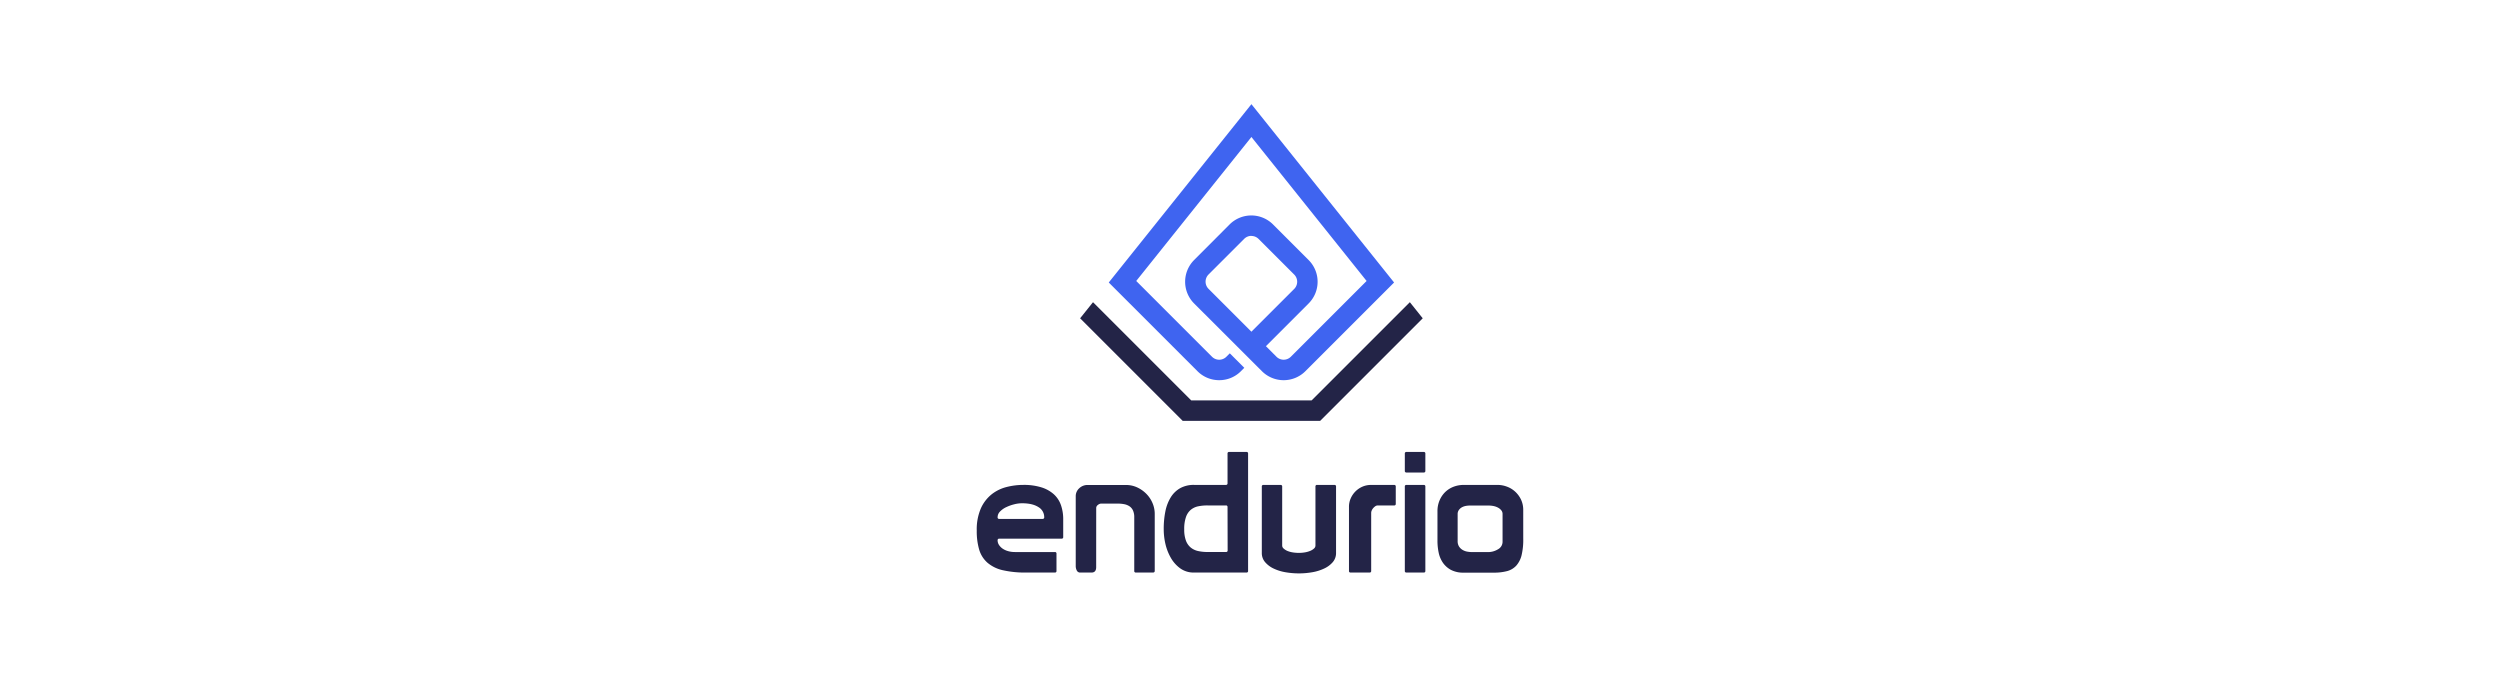 <svg width="107px" height="29px" id="Layer_1" data-name="Layer 1" xmlns="http://www.w3.org/2000/svg" viewBox="0 0 400 400"><defs><style>.cls-1{fill:#232447;}.cls-2{fill:#3f64f0;}</style></defs><title>endurio</title><path class="cls-1" d="M51,318.94a5,5,0,0,0,.8,2.73,7.9,7.9,0,0,0,2.13,2.19,11,11,0,0,0,3.23,1.49,14.36,14.36,0,0,0,4,.54H84.76a.88.88,0,0,1,1,1V337a.88.88,0,0,1-1,1H68a59.48,59.48,0,0,1-14-1.39,21,21,0,0,1-9-4.42,16.48,16.48,0,0,1-4.87-7.7,38.33,38.33,0,0,1-1.44-11.22,31.21,31.21,0,0,1,2.43-13.16,22.31,22.31,0,0,1,6.36-8.29,23.47,23.47,0,0,1,8.84-4.32,40.47,40.47,0,0,1,9.88-1.24,34.79,34.79,0,0,1,10.62,1.44,19.71,19.71,0,0,1,7.35,4.07,15.6,15.6,0,0,1,4.22,6.41,25.16,25.16,0,0,1,1.34,8.44V317a.88.88,0,0,1-1,1H52A.88.88,0,0,0,51,318.94Zm26.52-12.61a.88.88,0,0,0,1-1,6.84,6.84,0,0,0-3.48-6q-3.48-2.24-9.73-2.23a18.58,18.58,0,0,0-4.42.59,25,25,0,0,0-4.66,1.64,12.42,12.42,0,0,0-3.73,2.58A4.84,4.84,0,0,0,51,305.34a.88.88,0,0,0,1,1Z"/><path class="cls-1" d="M109.19,334.83c0,2.12-.93,3.18-2.78,3.18H99.76a2.16,2.16,0,0,1-2-1.19,5.76,5.76,0,0,1-.64-2.78V292.83a6.29,6.29,0,0,1,2-4.52,7.07,7.07,0,0,1,5.22-2h22.44a15.49,15.49,0,0,1,6.65,1.44,18.54,18.54,0,0,1,5.41,3.82,17.31,17.31,0,0,1,3.63,5.47,16.27,16.27,0,0,1,1.29,6.35V337c0,.67-.37,1-1.09,1h-10a.88.88,0,0,1-1-1V305.44a9.55,9.55,0,0,0-.74-4.07,6,6,0,0,0-2.09-2.49,8.51,8.51,0,0,0-3.12-1.24,20.58,20.58,0,0,0-3.88-.35h-9.63a3.07,3.07,0,0,0-2,.8,2.24,2.24,0,0,0-1,1.69Z"/><path class="cls-1" d="M186.74,285.28V267.8a.88.88,0,0,1,1-1h10.13a.88.88,0,0,1,1,1V337a.88.88,0,0,1-1,1H167a13.49,13.49,0,0,1-8.14-2.44,19.66,19.66,0,0,1-5.56-6.2,30.11,30.11,0,0,1-3.23-8.24,38.28,38.28,0,0,1-1-8.64,51.67,51.67,0,0,1,1-10.73,25.1,25.1,0,0,1,3.23-8.29,15.59,15.59,0,0,1,5.56-5.31,16.41,16.41,0,0,1,8.14-1.89h18.77A.88.88,0,0,0,186.74,285.28Zm0,14.1a.88.88,0,0,0-1-1H174.93a26.84,26.84,0,0,0-5.61.54A9.94,9.94,0,0,0,165,301a9.69,9.69,0,0,0-2.83,4.32,21.34,21.34,0,0,0-1,7.15,18.59,18.59,0,0,0,1,6.65,9.67,9.67,0,0,0,2.78,4.07,10.38,10.38,0,0,0,4.32,2.09,25.43,25.43,0,0,0,5.71.59h10.82a.88.88,0,0,0,1-1Z"/><path class="cls-1" d="M239.67,286.27H249.8a.88.88,0,0,1,1,1v39.12a8.16,8.16,0,0,1-1.93,5.46,15,15,0,0,1-5.07,3.77,27.09,27.09,0,0,1-7,2.19,45.54,45.54,0,0,1-7.89.69,46.12,46.12,0,0,1-8-.69,26.36,26.36,0,0,1-7-2.19,15,15,0,0,1-5-3.77,8.16,8.16,0,0,1-1.94-5.46V287.27a.88.88,0,0,1,1-1H218a.89.89,0,0,1,1,1v34.85a2.32,2.32,0,0,0,.84,1.69A7.79,7.79,0,0,0,222,325.2a13.48,13.48,0,0,0,3.13.89,22.2,22.2,0,0,0,3.68.3,21.31,21.31,0,0,0,3.62-.3,14.39,14.39,0,0,0,3.13-.89,7.54,7.54,0,0,0,2.23-1.39,2.33,2.33,0,0,0,.85-1.69V287.27A.88.88,0,0,1,239.67,286.27Z"/><path class="cls-1" d="M285.05,286.27a.88.88,0,0,1,1,1v10.12a.88.88,0,0,1-1,1h-9.53a2.65,2.65,0,0,0-1.59.49,7.12,7.12,0,0,0-1.24,1.14,5.2,5.2,0,0,0-.85,1.39,3.68,3.68,0,0,0-.3,1.35V337a.88.88,0,0,1-1,1H259.43a.88.88,0,0,1-1-1V299.28a12.13,12.13,0,0,1,1-5,13.37,13.37,0,0,1,7-7,12.59,12.59,0,0,1,5.06-1Z"/><path class="cls-1" d="M292.4,266.81h10.12a.88.88,0,0,1,1,1v10.13a.88.88,0,0,1-1,1H292.4a.88.88,0,0,1-1-1V267.8A.88.88,0,0,1,292.4,266.81Zm-1,20.46a.88.88,0,0,1,1-1h10.12a.88.88,0,0,1,1,1V337a.88.88,0,0,1-1,1H292.4a.88.88,0,0,1-1-1Z"/><path class="cls-1" d="M361.31,318a38.9,38.9,0,0,1-1,9.83,14.44,14.44,0,0,1-3.18,6.16,11.31,11.31,0,0,1-5.41,3.17,30,30,0,0,1-7.85.9H326.16a15.57,15.57,0,0,1-7.55-1.64,13.69,13.69,0,0,1-4.77-4.27,16.41,16.41,0,0,1-2.48-6,33.38,33.38,0,0,1-.69-6.8V301.86a16.1,16.1,0,0,1,1.24-6.45,15.09,15.09,0,0,1,3.32-4.92,14.56,14.56,0,0,1,4.92-3.13,16.73,16.73,0,0,1,6-1.09h20.06a15.6,15.6,0,0,1,5.41,1,14.5,14.5,0,0,1,4.86,2.92,15.22,15.22,0,0,1,3.48,4.67,14.18,14.18,0,0,1,1.34,6.31Zm-12.21-14.6a3.34,3.34,0,0,0-.75-2.13,6.14,6.14,0,0,0-1.94-1.59,9.44,9.44,0,0,0-2.68-.95,15.76,15.76,0,0,0-3-.29H329.93a14.08,14.08,0,0,0-2.58.24,7.68,7.68,0,0,0-2.34.85,5.37,5.37,0,0,0-1.73,1.59,4,4,0,0,0-.7,2.38v15.89a5.84,5.84,0,0,0,.85,3.28,6.26,6.26,0,0,0,2.13,2,8,8,0,0,0,2.78,1,16.48,16.48,0,0,0,2.78.25h9.14a11.18,11.18,0,0,0,6.2-1.69,5,5,0,0,0,2.64-4.27V303.35Z"/><path class="cls-2" d="M181.81,224.44a18,18,0,0,1-12.81-5.3l-52.38-52.37L200.84,61.5l84.22,105.27-52.37,52.37a18.15,18.15,0,0,1-25.64,0l-40.05-40a18.16,18.16,0,0,1,0-25.63l20.95-21a18.13,18.13,0,0,1,25.65,0l21,21a18.13,18.13,0,0,1,0,25.64L209.4,204.37l6.21,6.21a6,6,0,0,0,8.52,0l44.71-44.71-68-85-68,85,44.71,44.71a6,6,0,0,0,8.53,0l2-2,8.56,8.56-2,2A18,18,0,0,1,181.81,224.44Zm19-85.19a6,6,0,0,0-4.26,1.77l-21,21a6,6,0,0,0,0,8.52l25.28,25.28,25.24-25.23a6,6,0,0,0,0-8.53l-21-21a6,6,0,0,0-4.27-1.76Z"/><polygon class="cls-1" points="160.28 248.47 99.71 187.91 107.32 178.4 165.29 236.37 236.38 236.37 294.37 178.4 301.97 187.91 241.4 248.47 160.28 248.47"/></svg>